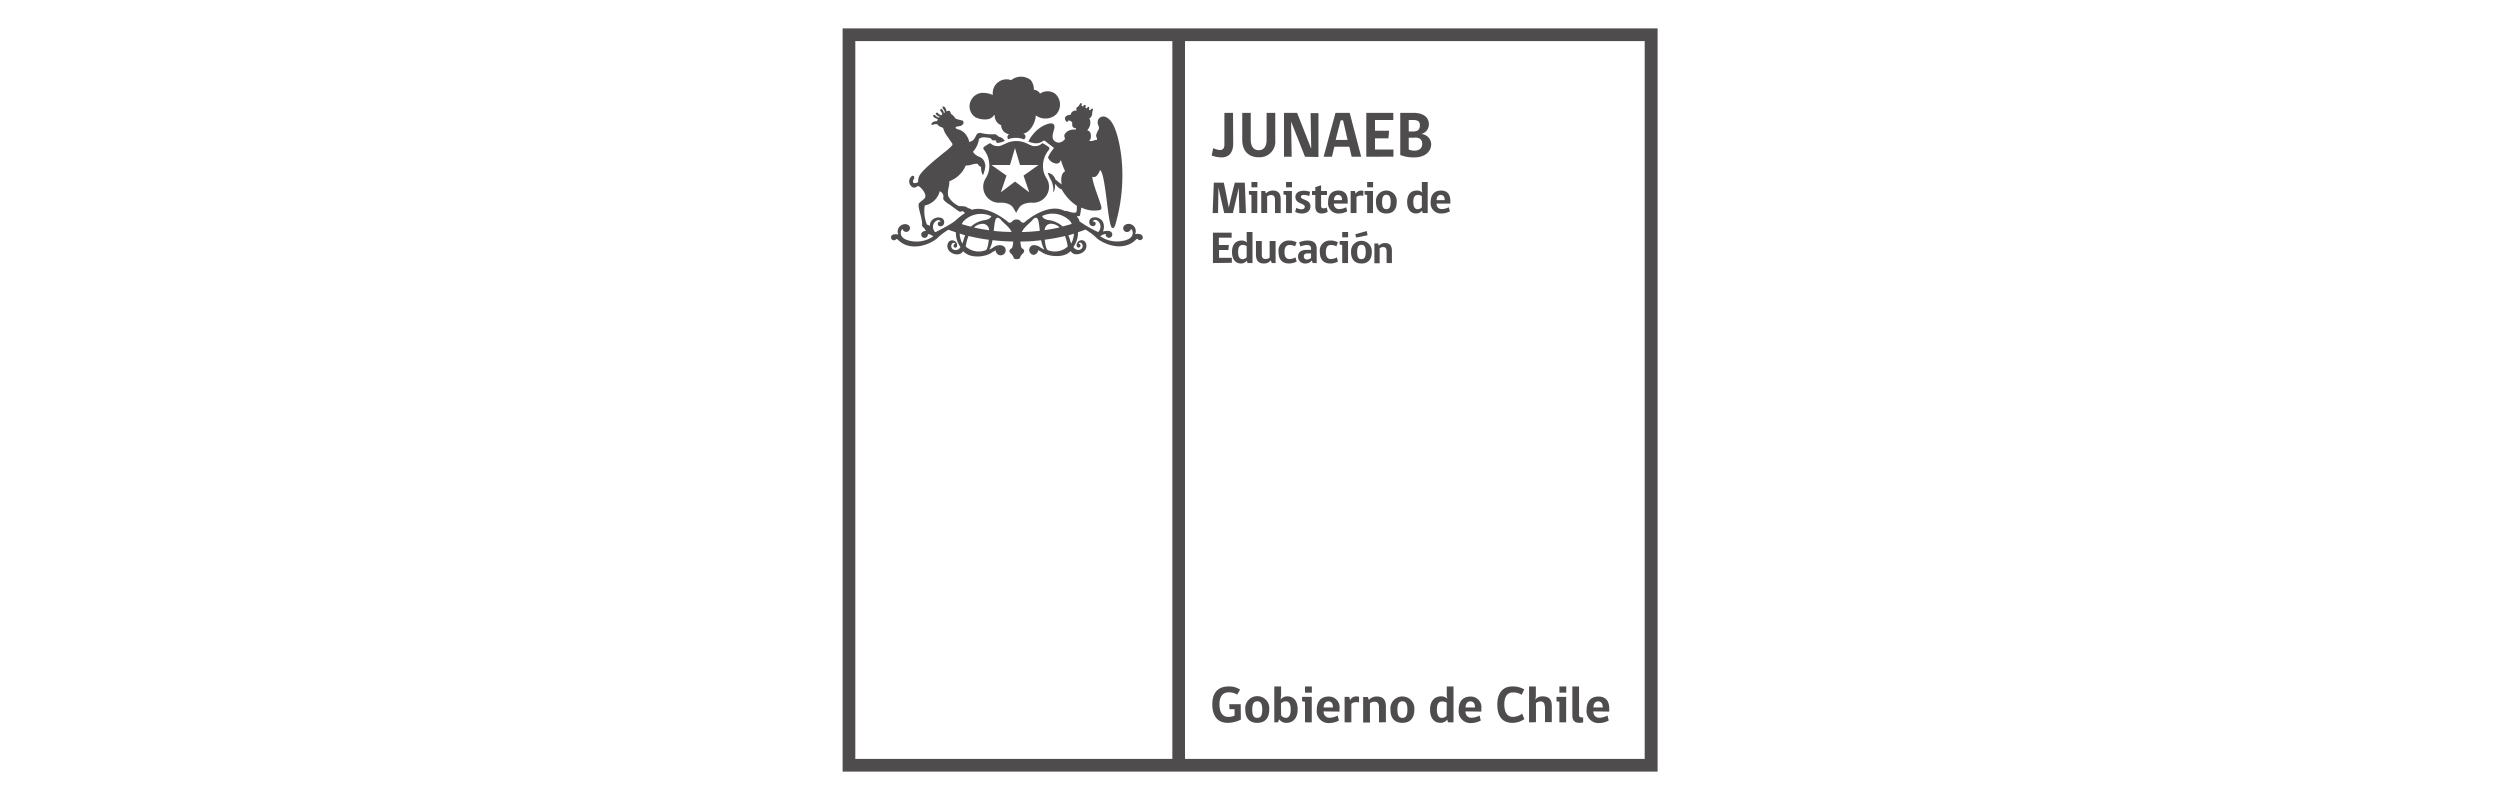 <svg xmlns="http://www.w3.org/2000/svg" viewBox="0 0 500 160"><path d="M246.64,28.71c0,1.73-.82,2.77-2.3,2.77a5.52,5.52,0,0,1-2-.38l.3-1.48A3.4,3.4,0,0,0,244,30c.52,0,.88-.3.88-1.07V22.57h1.72Z" style="fill:#4f4c4d"/><path d="M255.05,28a3.13,3.13,0,0,1-3.3,3.45c-2.3,0-3.3-1.56-3.3-3.45V22.57h1.7v5.35c0,1.28.51,2.12,1.6,2.12s1.57-.84,1.57-2.12V22.57h1.73Z" style="fill:#4f4c4d"/><path d="M261,31.35l-2.73-6.91h-.05l.12,6.91h-1.54V22.57h2.62l2.77,7.05h.05l-.12-7h1.57v8.78Z" style="fill:#4f4c4d"/><path d="M266.39,31.35h-1.67l2.38-8.78h2.84l2.3,8.78h-1.91l-.46-2h-3Zm1.74-7.28-1,3.92h2.39l-.9-3.92Z" style="fill:#4f4c4d"/><path d="M273.26,31.35V22.57h5.4V24H275v2.15h2.82l-.13,1.51H275v2.25h3.69v1.42Z" style="fill:#4f4c4d"/><path d="M282.9,31.48a7.22,7.22,0,0,1-2.85-.48V22.57h2.65c1.87,0,3.07.82,3.07,2.26a1.92,1.92,0,0,1-1.42,1.93v.06a2.09,2.09,0,0,1,1.89,2C286.24,30.41,284.86,31.48,282.9,31.48ZM282.64,24h-.89v2.29h.89c.87,0,1.34-.34,1.34-1.25C284,24.29,283.51,24,282.64,24Zm.28,3.55h-1.17v2.37a3.32,3.32,0,0,0,1.15.21c.84,0,1.54-.42,1.54-1.34S283.91,27.51,282.92,27.51Z" style="fill:#4f4c4d"/><path d="M247.87,42.61l-.13-5.13h0c-.11.64-.22,1.11-.3,1.46l-.86,3.67h-1.74L244,38.94c-.08-.35-.19-.82-.31-1.46h0l-.08,5.13h-1.08l.23-6.08h2s.66,3.06,1,5h0c.41-2,1.2-5,1.2-5h2l.23,6.08Z" style="fill:#4f4c4d"/><path d="M250.29,42.61V39l-.51-.1V38.2h1.68v4.41Zm0-6.21h1.19v1.07h-1.19Z" style="fill:#4f4c4d"/><path d="M255,42.61V40c0-.67-.25-1-.79-1a1.4,1.4,0,0,0-.78.27v3.33h-1.18V38.2H253l.18.5a1.84,1.84,0,0,1,1.4-.59c1.12,0,1.56.65,1.56,1.77v2.73Z" style="fill:#4f4c4d"/><path d="M257.21,42.61V39l-.51-.1V38.2h1.68v4.41Zm0-6.21h1.19v1.07h-1.19Z" style="fill:#4f4c4d"/><path d="M260.18,39.36c0,.68,1.91.48,1.91,1.92,0,.8-.59,1.42-1.74,1.42a2.7,2.7,0,0,1-1.32-.33l.24-.81a2.11,2.11,0,0,0,1.05.3c.38,0,.64-.21.64-.48,0-.8-1.88-.54-1.88-2,0-.65.5-1.23,1.69-1.23a3.73,3.73,0,0,1,1.24.21l-.16.86a2.59,2.59,0,0,0-1.07-.23C260.38,39,260.18,39.11,260.18,39.36Z" style="fill:#4f4c4d"/><path d="M264.36,42.7c-.79,0-1.3-.37-1.3-1.48V39h-.66V38.2h.66v-.77l1.16-.38V38.2h1.18V39h-1.18v2.16c0,.31.15.51.47.51a1.58,1.58,0,0,0,.67-.16l.18.86A2.55,2.55,0,0,1,264.36,42.7Z" style="fill:#4f4c4d"/><path d="M266.79,40.72a1,1,0,0,0,1.14,1.09,3,3,0,0,0,1.3-.37l.22.83a3.71,3.71,0,0,1-1.66.43,2.05,2.05,0,0,1-2.17-2.31c0-1.36.65-2.28,2.07-2.28s1.85,1,1.85,2.09v.52Zm.83-1.75c-.58,0-.83.53-.83,1.05h1.62C268.41,39.46,268.24,39,267.62,39Z" style="fill:#4f4c4d"/><path d="M272.65,39.18a1.88,1.88,0,0,0-.55-.07,1.29,1.29,0,0,0-.8.29v3.21h-1.17V38.2H271l.13.59h0a1.18,1.18,0,0,1,1.05-.67,1.9,1.9,0,0,1,.51.06Z" style="fill:#4f4c4d"/><path d="M273.43,42.61V39l-.52-.1V38.2h1.69v4.41Zm0-6.21h1.19v1.07h-1.19Z" style="fill:#4f4c4d"/><path d="M279.34,40.39c0,1.51-.75,2.31-2.07,2.31s-2.07-.79-2.07-2.31a2.08,2.08,0,1,1,4.14,0Zm-1.2,0c0-1.06-.32-1.43-.87-1.43s-.85.38-.85,1.43.28,1.44.85,1.44S278.14,41.45,278.14,40.39Z" style="fill:#4f4c4d"/><path d="M284.48,38.54a2.78,2.78,0,0,1-.11-.81V36.4h1.17v6.21h-1l-.14-.49a1.43,1.43,0,0,1-1.17.58c-1,0-1.8-.72-1.8-2.3s.83-2.29,1.9-2.29A1.43,1.43,0,0,1,284.48,38.54Zm-.11.67a1.55,1.55,0,0,0-.8-.22c-.56,0-.91.38-.91,1.4s.33,1.45.89,1.45a1.13,1.13,0,0,0,.82-.38Z" style="fill:#4f4c4d"/><path d="M287.32,40.72a1,1,0,0,0,1.14,1.09,2.88,2.88,0,0,0,1.29-.37l.23.83a3.72,3.72,0,0,1-1.67.43,2.05,2.05,0,0,1-2.17-2.31c0-1.36.66-2.28,2.07-2.28s1.86,1,1.86,2.09v.52Zm.83-1.75c-.58,0-.83.53-.83,1.05h1.62C288.94,39.46,288.76,39,288.15,39Z" style="fill:#4f4c4d"/><path d="M242.59,52.61V46.53h3.74v1h-2.56V49h2l-.09,1h-1.87v1.56h2.56v1Z" style="fill:#4f4c4d"/><path d="M249.43,48.54a2.8,2.8,0,0,1-.1-.81V46.4h1.17v6.21h-1l-.13-.49a1.44,1.44,0,0,1-1.17.58c-1,0-1.8-.72-1.8-2.3s.83-2.29,1.9-2.29A1.42,1.42,0,0,1,249.43,48.54Zm-.1.67a1.55,1.55,0,0,0-.8-.22c-.56,0-.91.38-.91,1.4s.33,1.45.89,1.45a1.16,1.16,0,0,0,.82-.38Z" style="fill:#4f4c4d"/><path d="M254.35,52.61l-.18-.54a1.75,1.75,0,0,1-1.38.63c-1.1,0-1.6-.61-1.6-1.83V48.2h1.17v2.68c0,.68.24.92.77.92a1.47,1.47,0,0,0,.8-.26V48.2h1.19v4.41Z" style="fill:#4f4c4d"/><path d="M259.33,52.31a3.4,3.4,0,0,1-1.52.39c-1.31,0-2.1-.75-2.1-2.3a2,2,0,0,1,2.09-2.29,3,3,0,0,1,1.52.36l-.31.8A2.17,2.17,0,0,0,257.9,49c-.61,0-1,.41-1,1.4s.37,1.41,1,1.41a2.5,2.5,0,0,0,1.2-.34Z" style="fill:#4f4c4d"/><path d="M262.54,52.61l-.16-.52a1.61,1.61,0,0,1-1.29.61,1.37,1.37,0,0,1-1.48-1.41c0-.82.61-1.31,1.67-1.31h.93v-.23c0-.56-.33-.74-.78-.74a3.22,3.22,0,0,0-1.32.29l-.3-.83a4.46,4.46,0,0,1,1.74-.36c1.25,0,1.79.57,1.79,1.7v2.8Zm-.33-1.93h-.73c-.49,0-.71.24-.71.57a.59.59,0,0,0,.65.65,1.35,1.35,0,0,0,.79-.3Z" style="fill:#4f4c4d"/><path d="M267.59,52.31a3.35,3.35,0,0,1-1.51.39c-1.32,0-2.11-.75-2.11-2.3a2,2,0,0,1,2.1-2.29,2.91,2.91,0,0,1,1.51.36l-.31.8a2.16,2.16,0,0,0-1.1-.27c-.62,0-1,.41-1,1.4s.37,1.41,1,1.41a2.5,2.5,0,0,0,1.2-.34Z" style="fill:#4f4c4d"/><path d="M268.44,52.61V49l-.51-.1V48.2h1.68v4.41Zm0-6.21h1.18v1.07h-1.18Z" style="fill:#4f4c4d"/><path d="M274.36,50.39c0,1.51-.76,2.31-2.07,2.31s-2.08-.79-2.08-2.31a2.08,2.08,0,1,1,4.15,0Zm-3.16-2.88-.12-.67,2.28-.64.15.86Zm1.95,2.88c0-1.06-.32-1.43-.86-1.43s-.86.38-.86,1.43.28,1.44.86,1.44S273.15,51.45,273.15,50.39Z" style="fill:#4f4c4d"/><path d="M277.32,52.61V50.28c0-.59-.22-.87-.7-.87a1.24,1.24,0,0,0-.69.24v3h-1.05V48.69h.72l.16.45a1.61,1.61,0,0,1,1.24-.53c1,0,1.38.58,1.38,1.58v2.42Z" style="fill:#4f4c4d"/><path d="M248.17,143.92a5.85,5.85,0,0,1-2.62.65c-2.11,0-3.09-1.47-3.09-3.7s1.06-3.58,3.25-3.58a3.9,3.9,0,0,1,2.31.63l-.58,1a3.17,3.17,0,0,0-1.72-.45c-1.26,0-1.83,1-1.83,2.35,0,1.65.61,2.56,1.79,2.56a3.1,3.1,0,0,0,1.23-.25v-1.29h-1l-.07-1h2.3Z" style="fill:#4f4c4d"/><path d="M253.85,141.91c0,1.74-.88,2.66-2.4,2.66s-2.39-.91-2.39-2.66a2.41,2.41,0,1,1,4.79,0m-1.4,0c0-1.23-.36-1.65-1-1.65s-1,.43-1,1.65.32,1.66,1,1.66,1-.44,1-1.66" style="fill:#4f4c4d"/><path d="M256.12,139.89a1.8,1.8,0,0,1,1.35-.62c1.2,0,2.06.85,2.06,2.64s-1,2.66-2.22,2.66a1.68,1.68,0,0,1-1.48-.72l-.25.62h-.72v-7.18h1.36v1.78Zm.1,3.16a1.23,1.23,0,0,0,.92.52c.59,0,1-.43,1-1.66s-.38-1.64-1-1.64a1.41,1.41,0,0,0-.94.4Z" style="fill:#4f4c4d"/><path d="M261,144.47v-4.1l-.58-.12v-.88h1.93v5.1Zm0-7.18h1.37v1.24h-1.37Z" style="fill:#4f4c4d"/><path d="M264.73,142.28a1.16,1.16,0,0,0,1.32,1.26,3.44,3.44,0,0,0,1.48-.44l.26,1a4,4,0,0,1-1.91.51,2.37,2.37,0,0,1-2.52-2.66c0-1.57.75-2.64,2.38-2.64a2.13,2.13,0,0,1,2.16,2.42v.59Zm.95-2c-.67,0-.95.61-.95,1.21h1.86c0-.65-.2-1.21-.91-1.21" style="fill:#4f4c4d"/><path d="M271.82,140.51a2,2,0,0,0-.64-.09,1.45,1.45,0,0,0-.91.35v3.7h-1.35v-5.1h.94c.05.24.11.46.15.69h0a1.36,1.36,0,0,1,1.21-.78,2.34,2.34,0,0,1,.59.07c0,.39,0,.77,0,1.16" style="fill:#4f4c4d"/><path d="M275.8,144.47v-3c0-.77-.29-1.13-.91-1.13a1.7,1.7,0,0,0-.9.31v3.85h-1.36v-5.1h.94l.2.58a2.14,2.14,0,0,1,1.62-.68c1.28,0,1.79.76,1.79,2v3.15Z" style="fill:#4f4c4d"/><path d="M282.87,141.91c0,1.74-.87,2.66-2.39,2.66s-2.39-.91-2.39-2.66a2.4,2.4,0,1,1,4.78,0m-1.39,0c0-1.23-.37-1.65-1-1.65s-1,.43-1,1.65.33,1.66,1,1.66,1-.44,1-1.66" style="fill:#4f4c4d"/><path d="M289.48,139.77a2.92,2.92,0,0,1-.13-.94v-1.54h1.35v7.18h-1.1l-.15-.56a1.67,1.67,0,0,1-1.36.66c-1.15,0-2.08-.83-2.08-2.65s1-2.65,2.2-2.65a1.67,1.67,0,0,1,1.27.5m-.13.77a1.77,1.77,0,0,0-.92-.25c-.65,0-1.05.44-1.05,1.62s.38,1.67,1,1.67a1.33,1.33,0,0,0,.94-.43Z" style="fill:#4f4c4d"/><path d="M293.11,142.28a1.15,1.15,0,0,0,1.31,1.26,3.49,3.49,0,0,0,1.49-.44l.25,1a4,4,0,0,1-1.91.51,2.36,2.36,0,0,1-2.51-2.66c0-1.57.74-2.64,2.38-2.64a2.13,2.13,0,0,1,2.15,2.42v.59Zm.94-2c-.67,0-.94.61-.94,1.21H295c0-.65-.21-1.21-.92-1.21" style="fill:#4f4c4d"/><path d="M302.46,144.57c-2,0-3-1.33-3-3.67,0-2.15,1-3.61,3-3.61a4.36,4.36,0,0,1,2.39.6l-.52,1.08a3,3,0,0,0-1.73-.48c-1.16,0-1.74.86-1.74,2.4s.58,2.49,1.72,2.49a3.21,3.21,0,0,0,1.85-.65l.44,1.09a4.15,4.15,0,0,1-2.41.75" style="fill:#4f4c4d"/><path d="M305.81,144.47v-7.18h1.36v1.89a2.93,2.93,0,0,1-.14.78,1.78,1.78,0,0,1,1.45-.69c1.46,0,1.88.76,1.88,2v3.15H309v-3a.48.48,0,0,0-.08-.31.76.76,0,0,0-.84-.82,1.7,1.7,0,0,0-.89.31v3.85Z" style="fill:#4f4c4d"/><path d="M311.88,144.47v-4.1l-.58-.12v-.88h1.93v5.1Zm0-7.18h1.37v1.24h-1.37Z" style="fill:#4f4c4d"/><path d="M314.47,143.12v-5.83h1.34V143c0,.43.26.49.82.49v1a4.35,4.35,0,0,1-.75.08c-1,0-1.41-.55-1.41-1.45" style="fill:#4f4c4d"/><path d="M318.69,142.28a1.15,1.15,0,0,0,1.31,1.26,3.49,3.49,0,0,0,1.49-.44l.26,1a4.07,4.07,0,0,1-1.91.51,2.37,2.37,0,0,1-2.52-2.66c0-1.57.75-2.64,2.38-2.64s2.15,1.14,2.15,2.42v.59Zm.95-2c-.68,0-.95.61-.95,1.21h1.86c0-.65-.21-1.21-.91-1.21" style="fill:#4f4c4d"/><path d="M328.94,5.68H168.52V154.32h163V5.68ZM171.06,8.22h63.41V151.78H171.06ZM328.94,151.78H237V8.22h91.94Z" style="fill:#4f4c4d"/><path d="M204.75,27.9A.63.63,0,0,0,205,27c-.12-.23-.42-.25-.29-.28,1.62-.38,2.49-2.74,2.44-3.65a3.22,3.22,0,0,0,4.06-.17,2.89,2.89,0,0,0-.2-4.17,2.62,2.62,0,0,0-3,0,1.54,1.54,0,0,0-1.24-.78,3,3,0,0,0-.61-1.92,3.12,3.12,0,0,0-3.92,0A2.76,2.76,0,0,0,198.57,19a4.86,4.86,0,0,0-2.41-.41,2.83,2.83,0,0,0-1.6.92,3.67,3.67,0,0,0-.36.57,2.51,2.51,0,0,0-.28,1.39,2.56,2.56,0,0,0,1.2,2,4.27,4.27,0,0,0,2.49.37,1.88,1.88,0,0,0,1-.56c.11-.11.19-.28.34-.29a2,2,0,0,0,1.29,2.05,1,1,0,0,0,0,.2,1.86,1.86,0,0,0,1.59,1.6.65.65,0,0,0-.18,1,4.44,4.44,0,0,1,3.05,0Z" style="fill:#4f4c4d"/><polygon points="203.05 29.6 202.02 32.99 198.37 32.99 198.38 32.99 201.34 35.11 200.21 38.45 203.05 36.3 205.88 38.45 204.75 35.11 207.71 32.99 207.72 32.99 204.07 32.99 203.05 29.6" style="fill:none"/><path d="M208.6,33a5.1,5.1,0,0,1,1.15-3,.43.43,0,0,0,.13-.36.37.37,0,0,0-.17-.27c-.32-.22-1.06-.67-1.06-.67l-.06-.05h-.06c-.08,0-.14.05-.24.13a1.92,1.92,0,0,1-1.24.44l-.36,0a4,4,0,0,1-.93-.35c-.19-.1-.42-.2-.52-.24l0,0a4.85,4.85,0,0,0-3.95,0l0,0-.24.11-.58.27a3.11,3.11,0,0,1-.63.21l-.36,0a1.92,1.92,0,0,1-1.24-.44c-.1-.08-.16-.13-.24-.13h-.06l0,0s-.75.46-1.07.68a.37.37,0,0,0-.19.28.43.43,0,0,0,.13.36A5.1,5.1,0,0,1,197.86,33a4.55,4.55,0,0,1-.76,2.72,3.19,3.19,0,0,0,3.13,4.81c.18,0,1.88,0,2.46,1.12,0,0,.3.47.4.68l.14.26.12-.26c.12-.21.38-.63.42-.69.58-1.08,2.27-1.11,2.46-1.11a3.19,3.19,0,0,0,3.12-4.81A4.44,4.44,0,0,1,208.6,33Zm-.89,0-3,2.12,1.14,3.34-2.84-2.15-2.84,2.15,1.13-3.34-3-2.12H202l1-3.39,1,3.39h3.64Z" style="fill:#4f4c4d"/><path d="M193.15,49.31a3.87,3.87,0,0,0,3.95.74c.37-.06.56-1.21.66-2.1a34.32,34.32,0,0,1-4.06-.76A9.34,9.34,0,0,0,193.15,49.31Z" style="fill:none"/><path d="M192.72,42.31a.37.37,0,0,0-.18-.11c-.2,0-.34.14-.58.09s-1.85-1.32-2-1.39a5,5,0,0,1-1.2-.94c-.18-.25,0-.56-.07-.86a1.25,1.25,0,0,0-.74-.9,3.89,3.89,0,0,1-3,2.85,7.19,7.19,0,0,0,.44,3.82,1.27,1.27,0,0,1,.57.28,2.45,2.45,0,0,1,.15-.77,1.81,1.81,0,0,1,2.08-.87.88.88,0,0,1,.62.61c.2,1-.63,1.09-.63,1.09-.6,0-.62-.46-.62-.46-.07-.47.6-.49.6-.49-.57-1-2.34.63-1.18,2.06.12.14.23,0,.23,0,3.5-1.73,4.06-2.47,4.06-2.47A15.13,15.13,0,0,1,193,42.55,2.46,2.46,0,0,1,192.72,42.31Z" style="fill:none"/><path d="M209.26,28.36l.21.16Z" style="fill:none"/><path d="M210.39,29.23l-.38-.29.38.29Z" style="fill:none"/><path d="M209.59,28.62l.36.27Z" style="fill:none"/><path d="M192.46,48.71a3.39,3.39,0,0,0,.25-.75,5.5,5.5,0,0,1,.34-.92c-.38-.11-.75-.24-1.12-.36A5,5,0,0,0,192.46,48.71Z" style="fill:none"/><path d="M209,48c.09.89.29,2,.66,2.09a3.85,3.85,0,0,0,3.94-.74A9,9,0,0,0,213,47.2,34.7,34.7,0,0,1,209,48Z" style="fill:none"/><path d="M214,48a3.54,3.54,0,0,0,.26.75,4.94,4.94,0,0,0,.53-2c-.38.12-.74.25-1.12.35A6.57,6.57,0,0,1,214,48Z" style="fill:none"/><path d="M196.59,44.76a2.62,2.62,0,0,0-1.8.74c.87.2,1.9.39,3,.55A1.31,1.31,0,0,0,196.59,44.76Z" style="fill:none"/><path d="M212.52,45.36c.71-.18,1.34-.35,1.83-.51a3.33,3.33,0,0,0-.36-.59,4.86,4.86,0,0,0-5.54-1c-.07,0,.16.59,1.14.81A5.19,5.19,0,0,1,212.52,45.36Z" style="fill:none"/><path d="M210.11,44.76s-1,0-1.23,1.29c1.13-.16,2.17-.34,3-.55A2.63,2.63,0,0,0,210.11,44.76Z" style="fill:none"/><path d="M200.14,43.93a.88.88,0,0,0-.63-.36c-.51,0-.61,1.19-.76,2.61,1.08.12,2.3.2,3.58.23C201.78,45.29,200.58,44.55,200.14,43.93Z" style="fill:none"/><path d="M192.71,44.26a4.57,4.57,0,0,0-.36.58c.5.16,1.13.34,1.83.51A5.26,5.26,0,0,1,197.12,44c1-.22,1.2-.79,1.13-.81A4.87,4.87,0,0,0,192.71,44.26Z" style="fill:none"/><path d="M207.19,43.57a.85.85,0,0,0-.62.36c-.45.62-1.65,1.36-2.2,2.48,1.29,0,2.5-.11,3.59-.23C207.81,44.76,207.71,43.56,207.19,43.57Z" style="fill:none"/><path d="M228.38,47.06c-.37-.45-1.36-.23-1.36-.23a1.45,1.45,0,0,0-.92-2A1.25,1.25,0,0,0,225,45h0v0a.39.39,0,0,0-.1.08.75.75,0,0,0,1,1.14.72.72,0,0,0,.3-.45.73.73,0,0,1,.27.36c.43,1.34-1.08,1.82-1.08,1.82a5.88,5.88,0,0,1-5.36-.72l.58-.31a1.29,1.29,0,0,1,.53-.12.34.34,0,0,0,0,.1.66.66,0,0,0,1.32,0,.62.62,0,0,0-.14-.4c-.39-.59-1.73-.2-1.73-.2a2.42,2.42,0,0,0,0-1.9,1.82,1.82,0,0,0-2.09-.87.91.91,0,0,0-.62.61c-.2,1,.64,1.09.64,1.09.6,0,.61-.46.61-.46.07-.47-.59-.49-.59-.49.56-1,2.33.63,1.17,2.06-.12.14-.23,0-.23,0a23.54,23.54,0,0,1-3.6-2.08c0-.56-.55-.85-.45-1s.37.11.54-.13c.06-.09.19-1,.3-1.62A5.78,5.78,0,0,0,220,42a.41.41,0,0,0,.29-.42c0-.7-1.78-4.8-1.83-6.25.85.42,1.38-.9,1.54-1.3,1.15.52,1.54,11.18,2.43,11.54.44.18.61-.54.65-.68A35.16,35.16,0,0,0,224.46,34a30.12,30.12,0,0,0-.92-6.61c-.36-1.23-1.06-3.74-2.69-4.08a1.14,1.14,0,0,0-1.32,1.18c0,.55.39.82.22,1.36a4.85,4.85,0,0,0-.51,1.14c-.09.4.26.56.15,1-.52-.08-.78.37-1.58.17.52-.25.53-1.75-.12-2-.09,0-.2-.05-.22-.14a1.92,1.92,0,0,0,.31-.44,2,2,0,0,0,.08-1.93c.26,0,.54-.47.58-.86h0s0,0,0,0h0a1.64,1.64,0,0,1,.14-.77.2.2,0,1,0-.36-.17c-.16.34-.54.15-.38-.19a.21.21,0,0,0-.09-.27.2.2,0,0,0-.26.1c-.15.32-.52.14-.37-.18A.2.2,0,0,0,217,21a.2.2,0,0,0-.26.1c-.16.33-.55.15-.39-.18a.22.22,0,0,0-.09-.28.21.21,0,0,0-.26.1,1.72,1.72,0,0,1-.46.65c-.36.06-.27.47-.22.75a1,1,0,0,0-1.2.83h-.08c-.56,0-1.09.3-1.05.81a.91.91,0,0,0,.49.66c.06,0,0-.31.26-.33a.77.77,0,0,1,.71.46c0,.29-.18,1,.73,1.08l0,.28a2.62,2.62,0,0,0-.74,0,2,2,0,0,0-1.55,1,1.16,1.16,0,0,0,0,.43c0,.11.12.26.1.4a.68.68,0,0,1-.18.26,1.77,1.77,0,0,1-1.07.51,1.34,1.34,0,0,1-1-.49c-.57-.78.17-2.12.16-2.62,0-1.33-1.71-.54-2.38-.19a6.72,6.72,0,0,0-2,1.75,5.47,5.47,0,0,0-.78,1.2c0,.07-.09.08-.16.08a4,4,0,0,0,1.41.38,2.26,2.26,0,0,0,1.6-.43.37.37,0,0,1,.23-.08.36.36,0,0,1,.25.11l.19.16.21.16.12.1.36.27.06.05.38.29h0l.34.25h0a.17.17,0,0,1,0,.09.22.22,0,0,1-.06.16,2.41,2.41,0,0,1-.18.22,7.27,7.27,0,0,0-.89,1.51,2.07,2.07,0,0,0,1.6,1.21.83.83,0,0,0,.94-.68l.05,0a13,13,0,0,0,.84,2.22c-.41.19-1,.84-.7,2.62a15.93,15.93,0,0,1-1.26-1,1.9,1.9,0,0,0-1.53-1.32,7.29,7.29,0,0,0,.68,1.5,4.36,4.36,0,0,1,.42,2.43c.43-.43.36-1.62.36-1.62l.09,0c.09,0,.51.82,1.24,1a9.36,9.36,0,0,0,3.05,3.31c0,.39,0,1.33-.22,1.33-.81.18-1.56-.37-2.28-.33l-.12-.06c-3.08-1.48-7.15,1.7-7.82,2.32-.36.33-.77-.12-.77-.12a1,1,0,0,0-.88-.41,1,1,0,0,0-.87.41s-.42.45-.77.12c-.64-.58-4.32-3.43-7.33-2.46,0-.17-.42-.25-.53-.29a3.59,3.59,0,0,1-.6-.33,3.84,3.84,0,0,0-1.23-.11,1.4,1.4,0,0,1-.48-.18,4.65,4.65,0,0,1-1.34-1.09l-.19-.26a1.91,1.91,0,0,1-.34-.64,4.59,4.59,0,0,1,.18-1.83c.06-.45.05-.48.09-1a5.67,5.67,0,0,0,3.14-2.85c0-.06.16-.3.16-.3l.26,0c.76,0,1.28-.42,2.11-.32,0,0,.11.4.66.62a3.26,3.26,0,0,0,.26,1.43l.14.19a5.72,5.72,0,0,0,.47-2,.34.34,0,0,1-.07-.16,1.77,1.77,0,0,0-1-1.42,4.85,4.85,0,0,1-.61-.29,2.14,2.14,0,0,1-.81-.8l.2-.22a4.67,4.67,0,0,0,1-2.29c.41-.55,1.55-.33,2-.26a1,1,0,0,1,.38.13c.13.08.15.27.32.35a1.35,1.35,0,0,0,.6,0,1.16,1.16,0,0,1,.18.33,1.53,1.53,0,0,0,.17.22,4.39,4.39,0,0,0,1.55-.44.35.35,0,0,1-.09-.07,1.76,1.76,0,0,0-.93-.69c-.42-.07-.51-.45-.91-.53a1.65,1.65,0,0,0-.59,0,10.23,10.23,0,0,1-2.36-.28c-.79-.06-.82.48-1.11.93a2.7,2.7,0,0,1-.37.5c-.22.21-.47.22-.74.42l-.12-.33a2.41,2.41,0,0,0-.36-.83,2.83,2.83,0,0,0-1.88-1.43.86.86,0,0,1-.33-.18.16.16,0,0,1,0-.28c.27-.16.74-.1,1-.25.77-.35.5-1,.2-1.06a7,7,0,0,1-1.22-.33c-.18-.12-.51-.7-.81-.84s-.22-.64-.53-.76a1,1,0,0,0-.55.15c0-.11-.09-.74-.44-.94s-.35.08-.34.23.38.31.45.9l-.19.12a1.14,1.14,0,0,0-.4-.77c-.26-.14-.36.08-.34.23s.33.3.43.79l-.22.19c-.51-.14-.65-.49-.78-.51s-.38,0-.26.31a1.2,1.2,0,0,0,.74.49c-.05.06-.09.12-.14.17-.59-.12-.74-.51-.87-.54s-.39.05-.26.32.84.52.91.54a.65.65,0,0,0-.14.41c-.46-.05-1.28.2-1.13.74.15.11.7-.33,1.21-.08.33.51.86.53,1,.63s.22.41.3.65a5.28,5.28,0,0,0,.73,1.2c.28.44.58.89.88,1.27a.81.81,0,0,1,.05.37,11.38,11.38,0,0,1-1.78,1.57c-.42.4-4.42,3.43-4.92,4.76a2.77,2.77,0,0,0-.16,1.07c-.24.13-.78.34-.95.1-.3-.42.3-.75.17-1.16a.32.32,0,0,0-.45-.16,1.34,1.34,0,0,0,.15,2.26c.69.29.79-.46,1.33-.15.13.07,1.39,1.2,1.18,2.09a.67.67,0,0,1-.09.21c-.28.35-.74.61-1.05.94-.66.42.62,3,.51,4.39-.07.51.43.45.74,1.26a.92.92,0,0,0-.78.32.58.58,0,0,0-.13.4.66.66,0,0,0,1.32,0s0-.07,0-.1a1.32,1.32,0,0,1,.53.12l.58.31a5.89,5.89,0,0,1-5.36.72s-1.51-.48-1.09-1.82a.79.79,0,0,1,.28-.36.76.76,0,0,0,.73.59.76.76,0,0,0,.55-1.28l-.11-.08h0a1.23,1.23,0,0,0-1.09-.12,1.45,1.45,0,0,0-.92,2s-1-.22-1.35.23a.54.54,0,0,0-.12.37h0a.81.81,0,0,0,.11.32.57.57,0,0,0,.46.24.59.59,0,0,0,.45-.21h0s.16-.12.34.07c2.2,2.3,5.8,1.35,7.8-.19a12,12,0,0,1,2.33-1.79c.48.2,1,.35,1.49.53a4.77,4.77,0,0,0,.91,2.94,1.07,1.07,0,0,1-1.51.46.78.78,0,0,1-.11-1.19s.4-.33.57.09a.39.39,0,0,0,0,.77.38.38,0,0,0,.38-.37.94.94,0,0,0-.31-.84,1,1,0,0,0-.88-.24c-.83.13-1.31,1.88.35,2.61,0,0,1.29.59,2-.38,0,0,0-.14.25.1,1.37,1.33,4.44,1,5.66,0,0,0,.31-.19.65-.35a1,1,0,1,0,1.12-1,2,2,0,0,0-1.52.36,6.42,6.42,0,0,1-.89.5,5.54,5.54,0,0,0,.65-1.89c1.34.15,2.71.24,4.14.27a4.16,4.16,0,0,1-.24,1.31s-.5.21-.51.56c0,0-.06.26.39.62a2.58,2.58,0,0,1,.42.64s0,.39.56.39h.21c.53,0,.56-.39.56-.39a2.32,2.32,0,0,1,.42-.64c.44-.36.39-.62.39-.62,0-.35-.52-.56-.52-.56a4.15,4.15,0,0,1-.23-1.31q2.13,0,4.14-.27a5.33,5.33,0,0,0,.65,1.89,6.42,6.42,0,0,1-.89-.5,2,2,0,0,0-1.53-.36,1,1,0,0,0,.17,1.9,1,1,0,0,0,1-.93c.34.16.65.35.65.35,1.21.91,4.29,1.29,5.66,0,.25-.24.24-.1.24-.1.67,1,2,.38,2,.38,1.65-.73,1.18-2.48.35-2.61a1,1,0,0,0-.88.24,1,1,0,0,0-.32.84.39.39,0,0,0,.39.37.38.38,0,0,0,.38-.39.38.38,0,0,0-.37-.38c.18-.42.58-.09.58-.09a.79.79,0,0,1-.11,1.19,1.07,1.07,0,0,1-1.51-.46,4.88,4.88,0,0,0,.91-2.93c.5-.18,1-.33,1.49-.54a12,12,0,0,1,2.33,1.79c2,1.54,5.59,2.49,7.8.19.17-.19.29-.12.33-.07h0a.55.55,0,0,0,.44.21.59.59,0,0,0,.47-.24.78.78,0,0,0,.1-.32h0A.56.56,0,0,0,228.38,47.06Zm-41.17-.69s-.11.09-.23,0c-1.16-1.43.61-3,1.18-2.06,0,0-.67,0-.6.49,0,0,0,.49.62.46,0,0,.83-.09.63-1.09a.88.88,0,0,0-.62-.61,1.81,1.81,0,0,0-2.08.87,2.45,2.45,0,0,0-.15.77,1.27,1.27,0,0,0-.57-.28,7.19,7.19,0,0,1-.44-3.82,3.89,3.89,0,0,0,3-2.85,1.25,1.25,0,0,1,.74.9c0,.3-.11.61.07.86a5,5,0,0,0,1.2.94c.12.07,1.76,1.34,2,1.39s.38-.13.58-.09a.37.37,0,0,1,.18.11,2.46,2.46,0,0,0,.29.24,15.13,15.13,0,0,0-1.74,1.35S190.71,44.64,187.21,46.37Zm5.5,1.59a3.39,3.39,0,0,1-.25.75,5,5,0,0,1-.53-2c.37.12.74.25,1.12.36A5.5,5.5,0,0,0,192.71,48Zm4.39,2.09a3.87,3.87,0,0,1-3.95-.74,9.34,9.34,0,0,1,.55-2.12,34.32,34.32,0,0,0,4.06.76C197.66,48.84,197.47,50,197.1,50.05Zm-2.31-4.55a2.62,2.62,0,0,1,1.8-.74,1.31,1.31,0,0,1,1.24,1.29C196.69,45.89,195.66,45.7,194.79,45.5ZM197.12,44a5.26,5.26,0,0,0-2.94,1.33c-.7-.17-1.33-.35-1.83-.51a4.57,4.57,0,0,1,.36-.58,4.87,4.87,0,0,1,5.54-1C198.32,43.23,198.09,43.8,197.12,44Zm1.63,2.16c.15-1.42.25-2.62.76-2.61a.88.88,0,0,1,.63.36c.44.62,1.64,1.36,2.19,2.48C201.05,46.38,199.83,46.3,198.75,46.18Zm5.62.23c.55-1.12,1.75-1.86,2.2-2.48a.85.85,0,0,1,.62-.36c.52,0,.62,1.19.77,2.61C206.87,46.3,205.66,46.38,204.37,46.41Zm4.08-3.2a4.86,4.86,0,0,1,5.54,1,3.33,3.33,0,0,1,.36.59c-.49.16-1.12.33-1.83.51A5.19,5.19,0,0,0,209.59,44C208.61,43.8,208.38,43.23,208.45,43.21Zm1.66,1.55a2.63,2.63,0,0,1,1.81.74c-.87.21-1.91.39-3,.55C209.07,44.74,210.11,44.76,210.11,44.76Zm-.5,5.29c-.37-.06-.57-1.2-.66-2.09A34.7,34.7,0,0,0,213,47.2a9,9,0,0,1,.54,2.11A3.85,3.85,0,0,1,209.61,50.05Zm4.64-1.34A3.54,3.54,0,0,1,214,48a6.57,6.57,0,0,0-.33-.92c.38-.1.74-.23,1.12-.35A4.94,4.94,0,0,1,214.25,48.71Z" style="fill:#4f4c4d"/></svg>